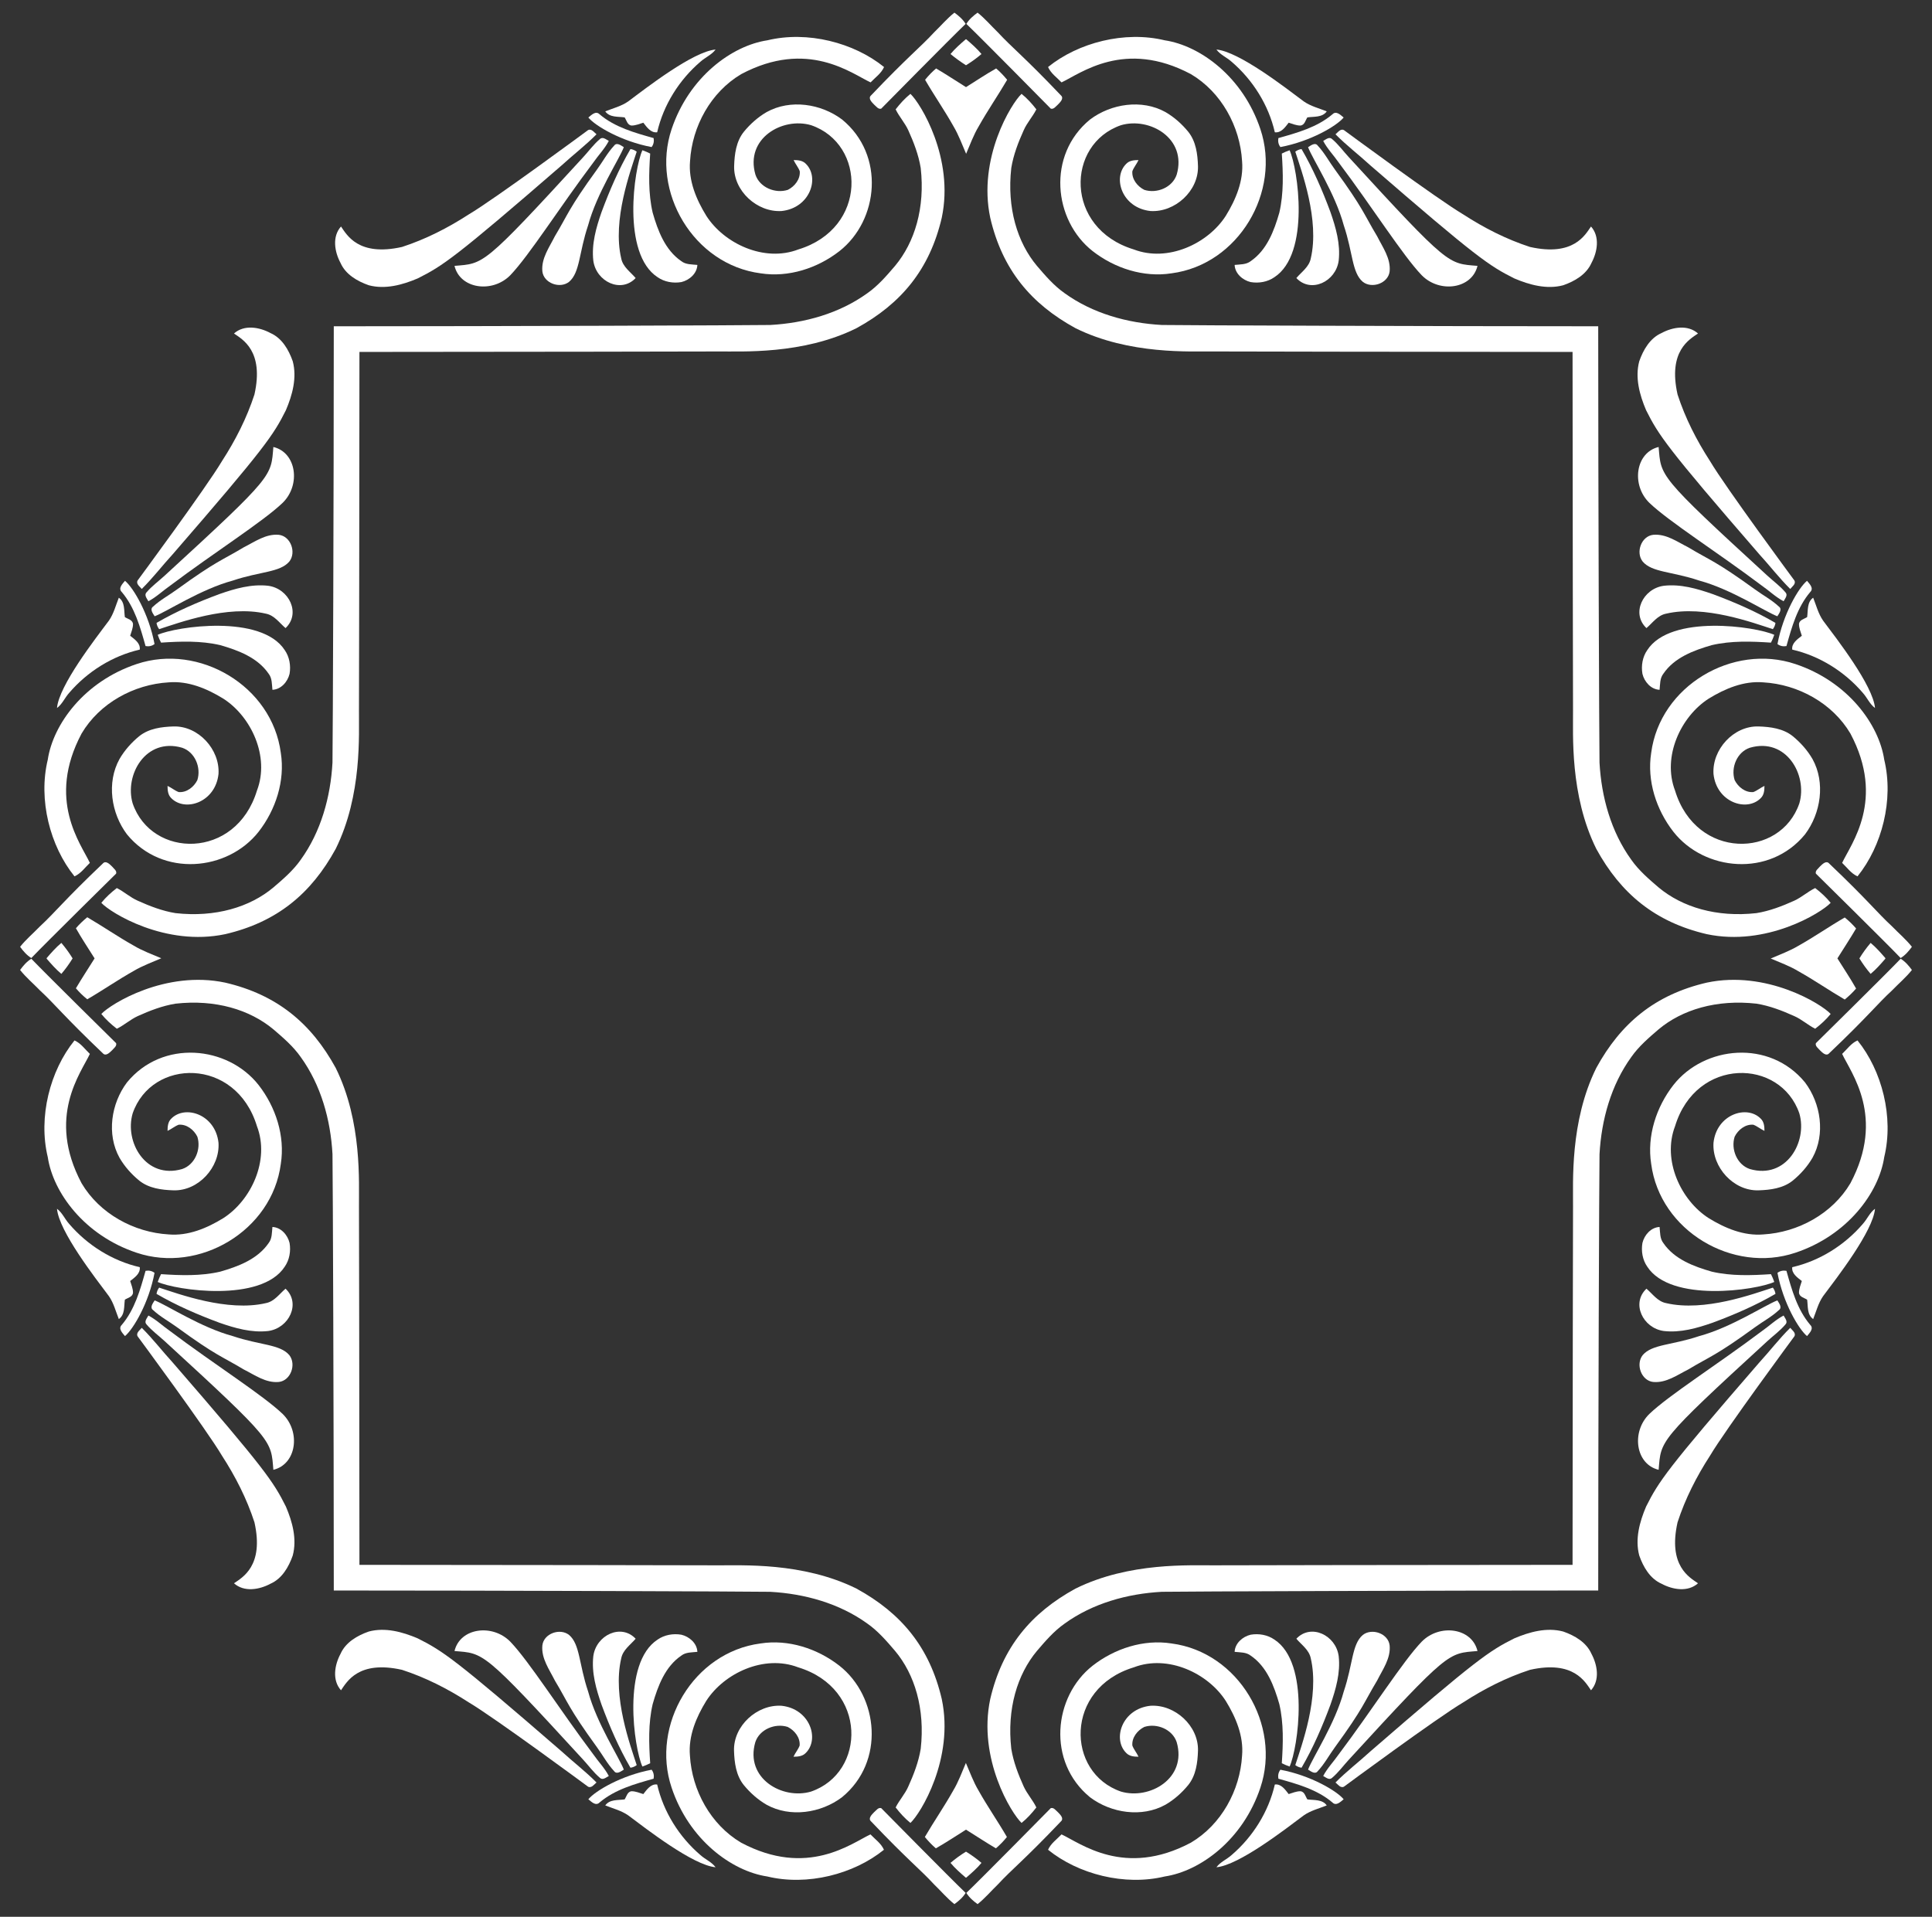 <?xml version="1.0" encoding="utf-8"?>
<!-- Generator: Adobe Illustrator 24.2.1, SVG Export Plug-In . SVG Version: 6.00 Build 0)  -->
<svg version="1.1" id="Layer_1" xmlns="http://www.w3.org/2000/svg" xmlns:xlink="http://www.w3.org/1999/xlink" x="0px" y="0px"
	 viewBox="0 0 1634 1621.4" style="enable-background:new 0 0 1634 1621.4;" xml:space="preserve">
<rect x="0" y="0" width="1634" height="1621.4" fill="#333333" stroke="none"/>
<style type="text/css">
	.st0{fill:#FFFFFF;}
</style>
<g>
	<path class="st0" d="M1330,297.7c-120.2,0-302.4-0.4-303.3-0.4c-19.6-0.2-71.5,2.9-117.1-19.7c-37.8-20.7-61.9-49.6-72.1-93.4
		c-10.7-50.5,18-97,26.5-104.8c4.7,3.8,8.8,8.3,12.5,13.1c-3.1,6.2-7.9,11.3-10.7,17.7c-4.6,10.2-8.7,20.8-10.5,31.9
		c-3.8,33.8,5.1,63,21.7,82.8c7.1,8.3,14.4,16.8,23.4,23.1c23.8,17.2,53.2,25.3,82.2,26.9c18.2,0.3,229.3,1.1,369.1,1.1
		c0,139.8,0.8,350.9,1.1,369.1c1.6,29.1,9.7,58.4,26.9,82.2c6.3,9,14.8,16.3,23.1,23.4c19.9,16.6,49,25.5,82.8,21.7
		c11.1-1.8,21.7-5.9,31.9-10.5c6.3-2.9,11.5-7.7,17.7-10.7c4.8,3.7,9.3,7.8,13.1,12.5c-7.9,8.5-54.3,37.2-104.8,26.5
		c-43.7-10.2-72.7-34.3-93.4-72.1c-22.6-45.6-19.5-97.5-19.7-117.1C1330.4,600.1,1330,417.9,1330,297.7z"/>
	<path class="st0" d="M1330,1323.7c0-120.2,0.4-302.4,0.4-303.3c0.2-19.6-2.9-71.5,19.7-117.1c20.7-37.8,49.6-61.9,93.4-72.1
		c50.5-10.7,97,18,104.8,26.5c-3.8,4.7-8.3,8.8-13.1,12.5c-6.2-3.1-11.3-7.9-17.7-10.7c-10.2-4.6-20.8-8.7-31.9-10.5
		c-33.8-3.8-63,5.1-82.8,21.7c-8.3,7.1-16.8,14.4-23.1,23.4c-17.2,23.8-25.3,53.2-26.9,82.2c-0.3,18.2-1.1,229.3-1.1,369.1
		c-139.8,0-350.9,0.8-369.1,1.1c-29.1,1.6-58.4,9.7-82.2,26.9c-9,6.3-16.3,14.8-23.4,23.1c-16.6,19.9-25.5,49-21.7,82.8
		c1.8,11.1,5.9,21.7,10.5,31.9c2.9,6.3,7.7,11.5,10.7,17.7c-3.7,4.8-7.8,9.3-12.5,13.1c-8.5-7.9-37.2-54.3-26.5-104.8
		c10.2-43.7,34.3-72.7,72.1-93.4c45.6-22.6,97.5-19.5,117.1-19.7C1027.6,1324.1,1209.8,1323.7,1330,1323.7z"/>
	<path class="st0" d="M304,1323.7c120.2,0,302.4,0.4,303.3,0.4c19.6,0.2,71.5-2.9,117.1,19.7c37.8,20.7,61.9,49.6,72.1,93.4
		c10.7,50.5-18,97-26.5,104.8c-4.7-3.8-8.8-8.3-12.5-13.1c3.1-6.2,7.9-11.3,10.7-17.7c4.6-10.2,8.7-20.8,10.5-31.9
		c3.8-33.8-5.1-63-21.7-82.8c-7.1-8.3-14.4-16.8-23.4-23.1c-23.8-17.2-53.2-25.3-82.2-26.9c-18.2-0.3-229.3-1.1-369.1-1.1
		c0-139.8-0.8-350.9-1.1-369.1c-1.6-29.1-9.7-58.4-26.9-82.2c-6.3-9-14.8-16.3-23.1-23.4c-19.9-16.6-49-25.5-82.8-21.7
		c-11.1,1.8-21.7,5.9-31.9,10.5c-6.3,2.9-11.5,7.7-17.7,10.7c-4.8-3.7-9.3-7.8-13.1-12.5c7.9-8.5,54.3-37.2,104.8-26.5
		c43.7,10.2,72.7,34.3,93.4,72.1c22.6,45.6,19.5,97.5,19.7,117.1C303.6,1021.3,304,1203.5,304,1323.7z"/>
	<path class="st0" d="M304,297.7c0,120.2-0.4,302.4-0.4,303.3c-0.2,19.6,2.9,71.5-19.7,117.1c-20.7,37.8-49.6,61.9-93.4,72.1
		c-50.5,10.7-97-18-104.8-26.5c3.8-4.7,8.3-8.8,13.1-12.5c6.2,3.1,11.3,7.9,17.7,10.7c10.2,4.6,20.8,8.7,31.9,10.5
		c33.8,3.8,63-5.1,82.8-21.7c8.3-7.1,16.8-14.4,23.1-23.4c17.2-23.8,25.3-53.2,26.9-82.2c0.3-18.2,1.1-229.3,1.1-369.1
		c139.8,0,350.9-0.8,369.1-1.1c29.1-1.6,58.4-9.7,82.2-26.9c9-6.3,16.3-14.8,23.4-23.1c16.6-19.9,25.5-49,21.7-82.8
		c-1.8-11.1-5.9-21.7-10.5-31.9c-2.9-6.3-7.7-11.5-10.7-17.7c3.7-4.8,7.8-9.3,12.5-13.1c8.5,7.9,37.2,54.3,26.5,104.8
		c-10.2,43.7-34.3,72.7-72.1,93.4c-45.6,22.6-97.5,19.5-117.1,19.7C606.4,297.3,424.2,297.7,304,297.7z"/>
	<path class="st0" d="M1346,222.4c5-9.3,7.3-22.2-0.4-30.8c-4.9,7-14.6,25.6-51.6,17.3c-20-6.5-38.8-16.1-56.4-27.5
		c-22-13-100.9-71.3-100.9-71.3c-2.9-1.6-5.2,1.9-7.2,3.5c9.3,9.4,19.8,17.4,29.5,26.3c90.2,78.2,100.6,85,121.7,95.6
		c12.9,5.5,27.5,9.5,41.4,5.8C1331.8,237.9,1341.7,232.2,1346,222.4z"/>
	<path class="st0" d="M228.7,281.7c-9.3-5-22.2-7.3-30.8,0.4c7,4.9,25.6,14.6,17.3,51.6c-6.5,20-16.1,38.8-27.5,56.4
		c-13,22-71.3,100.9-71.3,100.9c-1.6,2.9,1.9,5.2,3.5,7.2c9.4-9.3,17.4-19.8,26.3-29.5c78.2-90.2,85-100.6,95.6-121.7
		c5.5-12.9,9.5-27.5,5.8-41.4C244.2,295.9,238.5,286,228.7,281.7z"/>
	<path class="st0" d="M288,1399c-5,9.3-7.3,22.2,0.4,30.8c4.9-7,14.6-25.6,51.6-17.3c20,6.5,38.8,16.1,56.4,27.5
		c22,13,100.9,71.3,100.9,71.3c2.9,1.6,5.2-1.9,7.2-3.5c-9.3-9.4-19.8-17.4-29.5-26.3c-90.2-78.2-100.6-85-121.7-95.6
		c-12.9-5.5-27.5-9.5-41.4-5.8C302.2,1383.5,292.3,1389.2,288,1399z"/>
	<path class="st0" d="M1405.3,1339.7c9.3,5,22.2,7.3,30.8-0.4c-7-4.9-25.6-14.6-17.3-51.6c6.5-20,16.1-38.8,27.5-56.4
		c13-22,71.3-100.9,71.3-100.9c1.6-2.9-1.9-5.2-3.5-7.2c-9.4,9.3-17.4,19.8-26.3,29.5c-78.2,90.2-85,100.6-95.6,121.7
		c-5.5,12.9-9.5,27.5-5.8,41.4C1389.8,1325.5,1395.5,1335.4,1405.3,1339.7z"/>
	<path class="st0" d="M1405.3,281.7c9.3-5,22.2-7.3,30.8,0.4c-7,4.9-25.6,14.6-17.3,51.6c6.5,20,16.1,38.8,27.5,56.4
		c13,22,71.3,100.9,71.3,100.9c1.6,2.9-1.9,5.2-3.5,7.2c-9.4-9.3-17.4-19.8-26.3-29.5c-78.2-90.2-85-100.6-95.6-121.7
		c-5.5-12.9-9.5-27.5-5.8-41.4C1389.8,295.9,1395.5,286,1405.3,281.7z"/>
	<path class="st0" d="M288,222.4c-5-9.3-7.3-22.2,0.4-30.8c4.9,7,14.6,25.6,51.6,17.3c20-6.5,38.8-16.1,56.4-27.5
		c22-13,100.9-71.3,100.9-71.3c2.9-1.6,5.2,1.9,7.2,3.5c-9.3,9.4-19.8,17.4-29.5,26.3c-90.2,78.2-100.6,85-121.7,95.6
		c-12.9,5.5-27.5,9.5-41.4,5.8C302.2,237.9,292.3,232.2,288,222.4z"/>
	<path class="st0" d="M228.7,1339.7c-9.3,5-22.2,7.3-30.8-0.4c7-4.9,25.6-14.6,17.3-51.6c-6.5-20-16.1-38.8-27.5-56.4
		c-13-22-71.3-100.9-71.3-100.9c-1.6-2.9,1.9-5.2,3.5-7.2c9.4,9.3,17.4,19.8,26.3,29.5c78.2,90.2,85,100.6,95.6,121.7
		c5.5,12.9,9.5,27.5,5.8,41.4C244.2,1325.5,238.5,1335.4,228.7,1339.7z"/>
	<path class="st0" d="M1346,1399c5,9.3,7.3,22.2-0.4,30.8c-4.9-7-14.6-25.6-51.6-17.3c-20,6.5-38.8,16.1-56.4,27.5
		c-22,13-100.9,71.3-100.9,71.3c-2.9,1.6-5.2-1.9-7.2-3.5c9.3-9.4,19.8-17.4,29.5-26.3c90.2-78.2,100.6-85,121.7-95.6
		c12.9-5.5,27.5-9.5,41.4-5.8C1331.8,1383.5,1341.7,1389.2,1346,1399z"/>
	<path class="st0" d="M1249.6,224.9c-24.9-2.1-23.6,1-108.8-91.9c-4.7-5.1-8.8-10.8-14.1-15.3c-2.4-2.4-5.3,0.3-7.6,1.5
		c3.5,6.7,8.9,12.2,13.2,18.4c28.3,37.6,54.1,78.5,70.1,95.2C1217.5,248.2,1244.9,244.5,1249.6,224.9z"/>
	<path class="st0" d="M231.2,378.1c-2.1,24.9,1,23.6-91.9,108.8c-5.1,4.7-10.8,8.8-15.3,14.1c-2.4,2.4,0.3,5.3,1.5,7.6
		c6.7-3.5,12.2-8.9,18.4-13.2c37.6-28.3,78.5-54.1,95.2-70.1C254.5,410.2,250.8,382.8,231.2,378.1z"/>
	<path class="st0" d="M384.4,1396.6c24.9,2.1,23.6-1,108.8,91.9c4.7,5.1,8.8,10.8,14.1,15.3c2.4,2.4,5.3-0.3,7.6-1.5
		c-3.5-6.7-8.9-12.2-13.2-18.4c-28.3-37.6-54.1-78.5-70.1-95.2C416.5,1373.3,389.1,1376.9,384.4,1396.6z"/>
	<path class="st0" d="M1402.8,1243.3c2.1-24.9-1-23.6,91.9-108.8c5.1-4.7,10.8-8.8,15.3-14.1c2.4-2.4-0.3-5.3-1.5-7.6
		c-6.7,3.5-12.2,8.9-18.4,13.2c-37.6,28.3-78.5,54.1-95.2,70.1C1379.5,1211.2,1383.2,1238.6,1402.8,1243.3z"/>
	<path class="st0" d="M1402.8,378.1c2.1,24.9-1,23.6,91.9,108.8c5.1,4.7,10.8,8.8,15.3,14.1c2.4,2.4-0.3,5.3-1.5,7.6
		c-6.7-3.5-12.2-8.9-18.4-13.2c-37.6-28.3-78.5-54.1-95.2-70.1C1379.5,410.2,1383.2,382.8,1402.8,378.1z"/>
	<path class="st0" d="M384.4,224.9c24.9-2.1,23.6,1,108.8-91.9c4.7-5.1,8.8-10.8,14.1-15.3c2.4-2.4,5.3,0.3,7.6,1.5
		c-3.5,6.7-8.9,12.2-13.2,18.4c-28.3,37.6-54.1,78.5-70.1,95.2C416.5,248.2,389.1,244.5,384.4,224.9z"/>
	<path class="st0" d="M231.2,1243.3c-2.1-24.9,1-23.6-91.9-108.8c-5.1-4.7-10.8-8.8-15.3-14.1c-2.4-2.4,0.3-5.3,1.5-7.6
		c6.7,3.5,12.2,8.9,18.4,13.2c37.6,28.3,78.5,54.1,95.2,70.1C254.5,1211.2,250.8,1238.6,231.2,1243.3z"/>
	<path class="st0" d="M1249.6,1396.6c-24.9,2.1-23.6-1-108.8,91.9c-4.7,5.1-8.8,10.8-14.1,15.3c-2.4,2.4-5.3-0.3-7.6-1.5
		c3.5-6.7,8.9-12.2,13.2-18.4c28.3-37.6,54.1-78.5,70.1-95.2C1217.5,1373.3,1244.9,1376.9,1249.6,1396.6z"/>
	<path class="st0" d="M1175.3,229.5c1-11-5.9-20.3-10.6-29.7c-11.2-18.6-11.3-22.9-35.7-56.4c-4.9-6.7-8.8-14.1-14.5-20.2
		c-2.2-3.1-5.9-0.1-8.2,1.3c3.9,10.3,22.9,39,30.2,66.1c7.8,23.1,6.8,39.9,16.1,47.8C1160.4,244.5,1174.2,239.6,1175.3,229.5z"/>
	<path class="st0" d="M235.8,452.4c-11-1-20.3,5.9-29.7,10.6c-18.6,11.2-22.9,11.3-56.4,35.6c-6.7,4.9-14.1,8.8-20.2,14.5
		c-3.1,2.2-0.1,5.9,1.3,8.2c10.3-3.9,39-22.9,66.1-30.2c23.1-7.8,39.9-6.8,47.8-16.1C250.8,467.3,245.9,453.5,235.8,452.4z"/>
	<path class="st0" d="M458.7,1391.9c-1,11,5.9,20.3,10.6,29.7c11.2,18.6,11.3,22.9,35.6,56.4c4.9,6.7,8.8,14.1,14.5,20.2
		c2.2,3.1,5.9,0.1,8.2-1.3c-3.9-10.3-22.9-39-30.2-66.1c-7.8-23.1-6.8-39.9-16.1-47.8C473.6,1376.9,459.8,1381.8,458.7,1391.9z"/>
	<path class="st0" d="M1398.2,1169c11,1,20.3-5.9,29.7-10.6c18.6-11.2,22.9-11.3,56.4-35.7c6.7-4.9,14.1-8.8,20.2-14.5
		c3.1-2.2,0.1-5.9-1.3-8.2c-10.3,3.9-39,22.9-66.1,30.2c-23.1,7.8-39.9,6.8-47.8,16.1C1383.2,1154.1,1388.1,1167.9,1398.2,1169z"/>
	<path class="st0" d="M1398.2,452.4c11-1,20.3,5.9,29.7,10.6c18.6,11.2,22.9,11.3,56.4,35.6c6.7,4.9,14.1,8.8,20.2,14.5
		c3.1,2.2,0.1,5.9-1.3,8.2c-10.3-3.9-39-22.9-66.1-30.2c-23.1-7.8-39.9-6.8-47.8-16.1C1383.2,467.3,1388.1,453.5,1398.2,452.4z"/>
	<path class="st0" d="M458.7,229.5c-1-11,5.9-20.3,10.6-29.7c11.2-18.6,11.3-22.9,35.6-56.4c4.9-6.7,8.8-14.1,14.5-20.2
		c2.2-3.1,5.9-0.1,8.2,1.3c-3.9,10.3-22.9,39-30.2,66.1c-7.8,23.1-6.8,39.9-16.1,47.8C473.6,244.5,459.8,239.6,458.7,229.5z"/>
	<path class="st0" d="M235.8,1169c-11,1-20.3-5.9-29.7-10.6c-18.6-11.2-22.9-11.3-56.4-35.7c-6.7-4.9-14.1-8.8-20.2-14.5
		c-3.1-2.2-0.1-5.9,1.3-8.2c10.3,3.9,39,22.9,66.1,30.2c23.1,7.8,39.9,6.8,47.8,16.1C250.8,1154.1,245.9,1167.9,235.8,1169z"/>
	<path class="st0" d="M1175.3,1391.9c1,11-5.9,20.3-10.6,29.7c-11.2,18.6-11.3,22.9-35.7,56.4c-4.9,6.7-8.8,14.1-14.5,20.2
		c-2.2,3.1-5.9,0.1-8.2-1.3c3.9-10.3,22.9-39,30.2-66.1c7.8-23.1,6.8-39.9,16.1-47.8C1160.4,1376.9,1174.2,1381.8,1175.3,1391.9z"/>
	<path class="st0" d="M1136.4,99.4c-2.6-2.1-6.3-6-9.5-2.7c-13,11-29.7,15.6-45.7,20.1c-0.5,2.7,0,5.4,1.7,7.6
		C1108.4,119.6,1130.6,106.5,1136.4,99.4z"/>
	<path class="st0" d="M105.7,491.3c-2.1,2.6-6,6.3-2.7,9.5c11,13,15.6,29.7,20.1,45.7c2.7,0.5,5.4,0,7.6-1.7
		C125.9,519.3,112.8,497.1,105.7,491.3z"/>
	<path class="st0" d="M497.6,1522c2.6,2.1,6.3,6,9.5,2.7c13-11,29.7-15.6,45.7-20.1c0.5-2.7,0-5.4-1.7-7.6
		C525.6,1501.8,503.4,1514.9,497.6,1522z"/>
	<path class="st0" d="M1528.3,1130.2c2.1-2.6,6-6.3,2.7-9.5c-11-13-15.6-29.7-20.1-45.7c-2.7-0.5-5.4,0-7.6,1.7
		C1508.1,1102.1,1521.2,1124.3,1528.3,1130.2z"/>
	<path class="st0" d="M1528.3,491.3c2.1,2.6,6,6.3,2.7,9.5c-11,13-15.6,29.7-20.1,45.7c-2.7,0.5-5.4,0-7.6-1.7
		C1508.1,519.3,1521.2,497.1,1528.3,491.3z"/>
	<path class="st0" d="M497.6,99.4c2.6-2.1,6.3-6,9.5-2.7c13,11,29.7,15.6,45.7,20.1c0.5,2.7,0,5.4-1.7,7.6
		C525.6,119.6,503.4,106.5,497.6,99.4z"/>
	<path class="st0" d="M105.7,1130.2c-2.1-2.6-6-6.3-2.7-9.5c11-13,15.6-29.7,20.1-45.7c2.7-0.5,5.4,0,7.6,1.7
		C125.9,1102.1,112.8,1124.3,105.7,1130.2z"/>
	<path class="st0" d="M1136.4,1522c-2.6,2.1-6.3,6-9.5,2.7c-13-11-29.7-15.6-45.7-20.1c-0.5-2.7,0-5.4,1.7-7.6
		C1108.4,1501.8,1130.6,1514.9,1136.4,1522z"/>
	<path class="st0" d="M1132.2,220.5c1.6-14.1-2.4-28-7-41.2c-6.8-18.3-14.6-36.4-24.4-53.2c-1.9,0.2-3.7,1-5.3,2.2
		c5.3,16.5,20.7,57.8,13.1,90.3c-1.4,7.2-7.8,11.4-12.2,16.6C1108.7,248.3,1129.8,238.3,1132.2,220.5z"/>
	<path class="st0" d="M226.8,495.5c-14.1-1.6-28,2.4-41.2,7c-18.3,6.8-36.4,14.6-53.2,24.4c0.2,1.9,1,3.7,2.2,5.3
		c16.5-5.3,57.8-20.7,90.3-13.1c7.2,1.4,11.4,7.8,16.6,12.2C254.6,519,244.6,497.9,226.8,495.5z"/>
	<path class="st0" d="M501.8,1400.9c-1.6,14.1,2.4,28,7,41.2c6.8,18.3,14.6,36.4,24.4,53.2c1.9-0.2,3.7-1,5.3-2.2
		c-5.3-16.5-20.7-57.8-13.1-90.3c1.4-7.2,7.8-11.4,12.2-16.6C525.3,1373.1,504.2,1383.1,501.8,1400.9z"/>
	<path class="st0" d="M1407.2,1125.9c14.1,1.6,28-2.4,41.2-7c18.3-6.8,36.4-14.6,53.2-24.4c-0.2-1.9-1-3.7-2.2-5.3
		c-16.5,5.3-57.8,20.7-90.3,13.1c-7.2-1.4-11.4-7.8-16.6-12.2C1379.4,1102.4,1389.4,1123.5,1407.2,1125.9z"/>
	<path class="st0" d="M1407.2,495.5c14.1-1.6,28,2.4,41.2,7c18.3,6.8,36.4,14.6,53.2,24.4c-0.2,1.9-1,3.7-2.2,5.3
		c-16.5-5.3-57.8-20.7-90.3-13.1c-7.2,1.4-11.4,7.8-16.6,12.2C1379.4,519,1389.4,497.9,1407.2,495.5z"/>
	<path class="st0" d="M501.8,220.5c-1.6-14.1,2.4-28,7-41.2c6.8-18.3,14.6-36.4,24.4-53.2c1.9,0.2,3.7,1,5.3,2.2
		c-5.3,16.5-20.7,57.8-13.1,90.3c1.4,7.2,7.8,11.4,12.2,16.6C525.3,248.3,504.2,238.3,501.8,220.5z"/>
	<path class="st0" d="M226.8,1125.9c-14.1,1.6-28-2.4-41.2-7c-18.3-6.8-36.4-14.6-53.2-24.4c0.2-1.9,1-3.7,2.2-5.3
		c16.5,5.3,57.8,20.7,90.3,13.1c7.2-1.4,11.4-7.8,16.6-12.2C254.6,1102.4,244.6,1123.5,226.8,1125.9z"/>
	<path class="st0" d="M1132.2,1400.9c1.6,14.1-2.4,28-7,41.2c-6.8,18.3-14.6,36.4-24.4,53.2c-1.9-0.2-3.7-1-5.3-2.2
		c5.3-16.5,20.7-57.8,13.1-90.3c-1.4-7.2-7.8-11.4-12.2-16.6C1108.7,1373.1,1129.8,1383.1,1132.2,1400.9z"/>
	<path class="st0" d="M1105.7,99.3c5.6-0.8,12.7,0.2,16.4-5.1c-6.5-2.6-13.5-4.3-19.4-8.4c-15.5-11.6-54.8-42.2-73.9-43.9
		c3.3,4.5,8.7,6.6,12.8,10.3c18,15.4,31.3,36.6,36.6,59.7c5.4,0.7,8.8-4.4,11.7-8.1c3.3,1,6.5,2.4,9.9,2.4
		C1103.4,105.9,1104.1,101.7,1105.7,99.3z"/>
	<path class="st0" d="M105.6,522c-0.8-5.6,0.2-12.7-5.1-16.4c-2.6,6.5-4.3,13.5-8.4,19.4c-11.6,15.5-42.2,54.8-43.9,73.9
		c4.5-3.3,6.6-8.7,10.3-12.8c15.4-18,36.6-31.3,59.7-36.6c0.7-5.4-4.4-8.8-8.1-11.7c1-3.3,2.4-6.5,2.4-9.9
		C112.2,524.3,108,523.6,105.6,522z"/>
	<path class="st0" d="M528.3,1522.1c-5.6,0.8-12.7-0.2-16.4,5.1c6.5,2.6,13.5,4.3,19.4,8.4c15.5,11.6,54.8,42.2,73.9,43.9
		c-3.3-4.5-8.7-6.6-12.8-10.3c-18-15.4-31.3-36.6-36.6-59.7c-5.4-0.7-8.8,4.4-11.7,8.1c-3.3-1-6.5-2.4-9.9-2.4
		C530.6,1515.5,529.9,1519.7,528.3,1522.1z"/>
	<path class="st0" d="M1528.4,1099.4c0.8,5.6-0.2,12.7,5.1,16.4c2.6-6.5,4.3-13.5,8.4-19.4c11.6-15.5,42.2-54.8,43.9-73.9
		c-4.5,3.3-6.6,8.7-10.3,12.8c-15.4,18-36.6,31.3-59.7,36.6c-0.7,5.4,4.4,8.8,8.1,11.7c-1,3.3-2.4,6.5-2.4,9.9
		C1521.8,1097.1,1526,1097.8,1528.4,1099.4z"/>
	<path class="st0" d="M1528.4,522c0.8-5.6-0.2-12.7,5.1-16.4c2.6,6.5,4.3,13.5,8.4,19.4c11.6,15.5,42.2,54.8,43.9,73.9
		c-4.5-3.3-6.6-8.7-10.3-12.8c-15.4-18-36.6-31.3-59.7-36.6c-0.7-5.4,4.4-8.8,8.1-11.7c-1-3.3-2.4-6.5-2.4-9.9
		C1521.8,524.3,1526,523.6,1528.4,522z"/>
	<path class="st0" d="M528.3,99.3c-5.6-0.8-12.7,0.2-16.4-5.1c6.5-2.6,13.5-4.3,19.4-8.4c15.5-11.6,54.8-42.2,73.9-43.9
		c-3.3,4.5-8.7,6.6-12.8,10.3c-18,15.4-31.3,36.6-36.6,59.7c-5.4,0.7-8.8-4.4-11.7-8.1c-3.3,1-6.5,2.4-9.9,2.4
		C530.6,105.9,529.9,101.7,528.3,99.3z"/>
	<path class="st0" d="M105.6,1099.4c-0.8,5.6,0.2,12.7-5.1,16.4c-2.6-6.5-4.3-13.5-8.4-19.4c-11.6-15.5-42.2-54.8-43.9-73.9
		c4.5,3.3,6.6,8.7,10.3,12.8c15.4,18,36.6,31.3,59.7,36.6c0.7,5.4-4.4,8.8-8.1,11.7c1,3.3,2.4,6.5,2.4,9.9
		C112.2,1097.1,108,1097.8,105.6,1099.4z"/>
	<path class="st0" d="M1105.7,1522.1c5.6,0.8,12.7-0.2,16.4,5.1c-6.5,2.6-13.5,4.3-19.4,8.4c-15.5,11.6-54.8,42.2-73.9,43.9
		c3.3-4.5,8.7-6.6,12.8-10.3c18-15.4,31.3-36.6,36.6-59.7c5.4-0.7,8.8,4.4,11.7,8.1c3.3-1,6.5-2.4,9.9-2.4
		C1103.4,1515.5,1104.1,1519.7,1105.7,1522.1z"/>
	<path class="st0" d="M1090.7,127.1c-2.3,0.8-4.5,1.7-6.6,2.8c1.1,16.6,1.7,33.6-2.1,50c-4.4,15.3-10.5,31.6-24.2,41
		c-3.8,3-8.9,2.7-13.6,3.2c0.3,7.3,6.8,12.9,13.5,14.5c6.9,1.2,14.4-0.1,20.1-4.1C1108.4,214.6,1097.7,142.5,1090.7,127.1z"/>
	<path class="st0" d="M133.4,537c0.8,2.3,1.7,4.5,2.8,6.6c16.6-1.1,33.6-1.7,50,2.1c15.3,4.4,31.6,10.5,41,24.2
		c3,3.8,2.7,8.9,3.2,13.6c7.3-0.3,12.9-6.8,14.5-13.5c1.2-6.9-0.1-14.4-4.1-20.1C220.9,519.3,148.8,530,133.4,537z"/>
	<path class="st0" d="M543.3,1494.3c2.3-0.8,4.5-1.7,6.6-2.8c-1.1-16.6-1.7-33.6,2.1-50c4.4-15.3,10.5-31.7,24.2-41
		c3.8-3,8.9-2.7,13.6-3.2c-0.3-7.3-6.8-12.9-13.5-14.5c-6.9-1.2-14.4,0.1-20.1,4.1C525.6,1406.8,536.3,1479,543.3,1494.3z"/>
	<path class="st0" d="M1500.6,1084.4c-0.8-2.3-1.7-4.5-2.8-6.6c-16.6,1.1-33.6,1.7-50-2.1c-15.3-4.4-31.7-10.5-41-24.2
		c-3-3.8-2.7-8.9-3.2-13.6c-7.3,0.3-12.9,6.8-14.5,13.5c-1.2,6.9,0.1,14.4,4.1,20.1C1413.1,1102.1,1485.2,1091.4,1500.6,1084.4z"/>
	<path class="st0" d="M1500.6,537c-0.8,2.3-1.7,4.5-2.8,6.6c-16.6-1.1-33.6-1.7-50,2.1c-15.3,4.4-31.7,10.5-41,24.2
		c-3,3.8-2.7,8.9-3.2,13.6c-7.3-0.3-12.9-6.8-14.5-13.5c-1.2-6.9,0.1-14.4,4.1-20.1C1413.1,519.3,1485.2,530,1500.6,537z"/>
	<path class="st0" d="M543.3,127.1c2.3,0.8,4.5,1.7,6.6,2.8c-1.1,16.6-1.7,33.6,2.1,50c4.4,15.3,10.5,31.6,24.2,41
		c3.8,3,8.9,2.7,13.6,3.2c-0.3,7.3-6.8,12.9-13.5,14.5c-6.9,1.2-14.4-0.1-20.1-4.1C525.6,214.6,536.3,142.5,543.3,127.1z"/>
	<path class="st0" d="M133.4,1084.4c0.8-2.3,1.7-4.5,2.8-6.6c16.6,1.1,33.6,1.7,50-2.1c15.3-4.4,31.6-10.5,41-24.2
		c3-3.8,2.7-8.9,3.2-13.6c7.3,0.3,12.9,6.8,14.5,13.5c1.2,6.9-0.1,14.4-4.1,20.1C220.9,1102.1,148.8,1091.4,133.4,1084.4z"/>
	<path class="st0" d="M1090.7,1494.3c-2.3-0.8-4.5-1.7-6.6-2.8c1.1-16.6,1.7-33.6-2.1-50c-4.4-15.3-10.5-31.7-24.2-41
		c-3.8-3-8.9-2.7-13.6-3.2c0.3-7.3,6.8-12.9,13.5-14.5c6.9-1.2,14.4,0.1,20.1,4.1C1108.4,1406.8,1097.7,1479,1090.7,1494.3z"/>
	<path class="st0" d="M1066,109.3c-14.7-44.2-50.9-70.7-80.9-75.2c-33.9-8.2-73.1,1.9-98.7,22.6c2.4,5.4,7.4,8.8,11.4,13
		c16.1-7.5,53.3-36.8,109.4-7c25.7,15.2,41.6,44.2,43.3,73.7c1.4,16.5-5.3,32.4-13.8,46.2c-15,23.4-48.9,39.5-77.8,28.4
		c-58.7-17.9-57.4-89.1-10.8-105.1c24.1-7.1,56,11.1,47.1,41.8c-3.6,10.9-16.8,16.3-27.4,12.9c-5.8-2.9-10.7-9-10.1-15.8
		c1.3-3.4,3.7-6.1,5.2-9.4c-3.6,0-7.6,0.3-10.3,3.1c-12,11.7-3.7,37.4,20.4,40c20.7,1.3,40.8-17,40.2-38c-0.3-10.1-1.7-20.9-8.2-29
		c-5.4-6.6-11.9-12.4-19.3-16.7c-20-11.1-46-7.1-63.8,6.3c-36.6,30-31,85.2,2.2,111.3c18.6,14.5,43.1,22.5,66.7,18.8
		C1047.6,223.8,1083.7,162,1066,109.3z"/>
	<path class="st0" d="M115.6,561.7c-44.2,14.7-70.7,50.9-75.2,80.9c-8.2,33.9,1.9,73.1,22.6,98.7c5.4-2.4,8.8-7.4,13-11.4
		c-7.5-16.1-36.8-53.3-7-109.4c15.2-25.7,44.2-41.6,73.7-43.3c16.5-1.4,32.4,5.3,46.2,13.8c23.4,15,39.5,48.9,28.4,77.8
		c-17.9,58.7-89.1,57.4-105.1,10.8c-7.1-24.1,11.1-56,41.8-47.1c10.9,3.6,16.3,16.8,12.9,27.4c-2.9,5.8-9,10.7-15.8,10.1
		c-3.4-1.3-6.1-3.7-9.4-5.2c0,3.6,0.3,7.6,3.1,10.3c11.7,12,37.4,3.7,40-20.4c1.3-20.7-17-40.8-38-40.2c-10.1,0.3-20.9,1.7-29,8.2
		c-6.6,5.4-12.4,11.9-16.7,19.3c-11.1,20-7.1,46,6.3,63.8c30,36.6,85.2,31,111.3-2.2c14.5-18.6,22.5-43.1,18.8-66.7
		C230.1,580.1,168.3,544,115.6,561.7z"/>
	<path class="st0" d="M568,1512.1c14.7,44.2,50.9,70.7,80.9,75.2c33.9,8.2,73.1-1.9,98.7-22.6c-2.4-5.4-7.4-8.8-11.4-13
		c-16.1,7.5-53.3,36.8-109.4,7c-25.7-15.2-41.6-44.2-43.3-73.7c-1.4-16.5,5.3-32.4,13.8-46.2c15-23.4,48.9-39.5,77.8-28.4
		c58.7,17.9,57.4,89.1,10.8,105.1c-24.1,7.1-56-11.1-47.1-41.8c3.6-10.9,16.8-16.3,27.4-12.9c5.8,2.9,10.7,9,10.1,15.8
		c-1.3,3.4-3.7,6.1-5.2,9.4c3.6,0,7.6-0.3,10.3-3.1c12-11.7,3.7-37.4-20.4-40c-20.7-1.3-40.8,17-40.2,38c0.3,10.1,1.7,20.9,8.2,29
		c5.4,6.6,11.9,12.4,19.3,16.7c20,11.1,46,7.1,63.8-6.3c36.6-30,31-85.2-2.2-111.3c-18.6-14.5-43.1-22.5-66.7-18.8
		C586.4,1397.6,550.3,1459.4,568,1512.1z"/>
	<path class="st0" d="M1518.4,1059.7c44.2-14.7,70.7-50.9,75.2-80.9c8.2-33.9-1.9-73.1-22.6-98.7c-5.4,2.4-8.8,7.4-13,11.4
		c7.5,16.1,36.8,53.3,7,109.4c-15.2,25.7-44.2,41.6-73.7,43.3c-16.5,1.4-32.4-5.3-46.2-13.8c-23.4-15-39.5-48.9-28.4-77.8
		c17.9-58.7,89.1-57.4,105.1-10.8c7.1,24.1-11.1,56-41.8,47.1c-10.9-3.6-16.3-16.8-12.9-27.4c2.9-5.8,9-10.7,15.8-10.1
		c3.4,1.3,6.1,3.7,9.4,5.2c0-3.6-0.3-7.6-3.1-10.3c-11.7-12-37.4-3.7-40,20.4c-1.3,20.7,17,40.8,38,40.2c10.1-0.3,20.9-1.7,29-8.2
		c6.6-5.4,12.4-11.9,16.7-19.3c11.1-20,7.1-46-6.3-63.8c-30-36.6-85.2-31-111.3,2.2c-14.5,18.6-22.5,43.1-18.8,66.7
		C1403.9,1041.3,1465.7,1077.4,1518.4,1059.7z"/>
	<path class="st0" d="M1518.4,561.7c44.2,14.7,70.7,50.9,75.2,80.9c8.2,33.9-1.9,73.1-22.6,98.7c-5.4-2.4-8.8-7.4-13-11.4
		c7.5-16.1,36.8-53.3,7-109.4c-15.2-25.7-44.2-41.6-73.7-43.3c-16.5-1.4-32.4,5.3-46.2,13.8c-23.4,15-39.5,48.9-28.4,77.8
		c17.9,58.7,89.1,57.4,105.1,10.8c7.1-24.1-11.1-56-41.8-47.1c-10.9,3.6-16.3,16.8-12.9,27.4c2.9,5.8,9,10.7,15.8,10.1
		c3.4-1.3,6.1-3.7,9.4-5.2c0,3.6-0.3,7.6-3.1,10.3c-11.7,12-37.4,3.7-40-20.4c-1.3-20.7,17-40.8,38-40.2c10.1,0.3,20.9,1.7,29,8.2
		c6.6,5.4,12.4,11.9,16.7,19.3c11.1,20,7.1,46-6.3,63.8c-30,36.6-85.2,31-111.3-2.2c-14.5-18.6-22.5-43.1-18.8-66.7
		C1403.9,580.1,1465.7,544,1518.4,561.7z"/>
	<path class="st0" d="M568,109.3C582.8,65.1,619,38.6,649,34.1c33.9-8.2,73.1,1.9,98.7,22.6c-2.4,5.4-7.4,8.8-11.4,13
		c-16.1-7.5-53.3-36.8-109.4-7c-25.7,15.2-41.6,44.2-43.3,73.7c-1.4,16.5,5.3,32.4,13.8,46.2c15,23.4,48.9,39.5,77.8,28.4
		c58.7-17.9,57.4-89.1,10.8-105.1c-24.1-7.1-56,11.1-47.1,41.8c3.6,10.9,16.8,16.3,27.4,12.9c5.8-2.9,10.7-9,10.1-15.8
		c-1.3-3.4-3.7-6.1-5.2-9.4c3.6,0,7.6,0.3,10.3,3.1c12,11.7,3.7,37.4-20.4,40c-20.7,1.3-40.8-17-40.2-38c0.3-10.1,1.7-20.9,8.2-29
		c5.4-6.6,11.9-12.4,19.3-16.7c20-11.1,46-7.1,63.8,6.3c36.6,30,31,85.2-2.2,111.3c-18.6,14.5-43.1,22.5-66.7,18.8
		C586.4,223.8,550.3,162,568,109.3z"/>
	<path class="st0" d="M115.6,1059.7c-44.2-14.7-70.7-50.9-75.2-80.9c-8.2-33.9,1.9-73.1,22.6-98.7c5.4,2.4,8.8,7.4,13,11.4
		c-7.5,16.1-36.8,53.3-7,109.4c15.2,25.7,44.2,41.6,73.7,43.3c16.5,1.4,32.4-5.3,46.2-13.8c23.4-15,39.5-48.9,28.4-77.8
		c-17.9-58.7-89.1-57.4-105.1-10.8c-7.1,24.1,11.1,56,41.8,47.1c10.9-3.6,16.3-16.8,12.9-27.4c-2.9-5.8-9-10.7-15.8-10.1
		c-3.4,1.3-6.1,3.7-9.4,5.2c0-3.6,0.3-7.6,3.1-10.3c11.7-12,37.4-3.7,40,20.4c1.3,20.7-17,40.8-38,40.2c-10.1-0.3-20.9-1.7-29-8.2
		c-6.6-5.4-12.4-11.9-16.7-19.3c-11.1-20-7.1-46,6.3-63.8c30-36.6,85.2-31,111.3,2.2c14.5,18.6,22.5,43.1,18.8,66.7
		C230.1,1041.3,168.3,1077.4,115.6,1059.7z"/>
	<path class="st0" d="M1066,1512.1c-14.7,44.2-50.9,70.7-80.9,75.2c-33.9,8.2-73.1-1.9-98.7-22.6c2.4-5.4,7.4-8.8,11.4-13
		c16.1,7.5,53.3,36.8,109.4,7c25.7-15.2,41.6-44.2,43.3-73.7c1.4-16.5-5.3-32.4-13.8-46.2c-15-23.4-48.9-39.5-77.8-28.4
		c-58.7,17.9-57.4,89.1-10.8,105.1c24.1,7.1,56-11.1,47.1-41.8c-3.6-10.9-16.8-16.3-27.4-12.9c-5.8,2.9-10.7,9-10.1,15.8
		c1.3,3.4,3.7,6.1,5.2,9.4c-3.6,0-7.6-0.3-10.3-3.1c-12-11.7-3.7-37.4,20.4-40c20.7-1.3,40.8,17,40.2,38c-0.3,10.1-1.7,20.9-8.2,29
		c-5.4,6.6-11.9,12.4-19.3,16.7c-20,11.1-46,7.1-63.8-6.3c-36.6-30-31-85.2,2.2-111.3c18.6-14.5,43.1-22.5,66.7-18.8
		C1047.6,1397.6,1083.7,1459.4,1066,1512.1z"/>
	<path class="st0" d="M894.7,88.5c1.9-2,5.5-5.3,2.5-7.9c-31.3-32.9-41.1-40.1-53.3-53.3c-5.7-5.5-10.9-11.7-17.1-16.6
		c-3.6,2.6-7.1,5.6-9.5,9.5c12.6,12,71.4,71.7,71.4,71.7C891.2,92.7,893,89.9,894.7,88.5z"/>
	<path class="st0" d="M94.8,733c-2-1.9-5.3-5.5-7.9-2.5c-32.9,31.3-40.1,41.1-53.3,53.3c-5.5,5.7-11.7,10.9-16.6,17.1
		c2.6,3.6,5.6,7.1,9.5,9.5c12-12.6,71.7-71.4,71.7-71.4C99,736.5,96.2,734.8,94.8,733z"/>
	<path class="st0" d="M739.3,1532.9c-1.9,2-5.5,5.3-2.5,7.9c31.3,32.9,41.1,40.1,53.3,53.3c5.7,5.5,10.9,11.7,17.1,16.6
		c3.6-2.6,7.1-5.6,9.5-9.5c-12.6-12-71.4-71.7-71.4-71.7C742.8,1528.7,741,1531.5,739.3,1532.9z"/>
	<path class="st0" d="M1539.2,888.4c2,1.9,5.3,5.5,7.9,2.5c32.9-31.3,40.1-41.1,53.3-53.3c5.5-5.7,11.7-10.9,16.6-17.1
		c-2.6-3.6-5.6-7.1-9.5-9.5c-12,12.6-71.7,71.4-71.7,71.4C1535,884.9,1537.8,886.7,1539.2,888.4z"/>
	<path class="st0" d="M1539.2,733c2-1.9,5.3-5.5,7.9-2.5c32.9,31.3,40.1,41.1,53.3,53.3c5.5,5.7,11.7,10.9,16.6,17.1
		c-2.6,3.6-5.6,7.1-9.5,9.5c-12-12.6-71.7-71.4-71.7-71.4C1535,736.5,1537.8,734.8,1539.2,733z"/>
	<path class="st0" d="M739.3,88.5c-1.9-2-5.5-5.3-2.5-7.9c31.3-32.9,41.1-40.1,53.3-53.3c5.7-5.5,10.9-11.7,17.1-16.6
		c3.6,2.6,7.1,5.6,9.5,9.5c-12.6,12-71.4,71.7-71.4,71.7C742.8,92.7,741,89.9,739.3,88.5z"/>
	<path class="st0" d="M94.8,888.4c-2,1.9-5.3,5.5-7.9,2.5c-32.9-31.3-40.1-41.1-53.3-53.3c-5.5-5.7-11.7-10.9-16.6-17.1
		c2.6-3.6,5.6-7.1,9.5-9.5c12,12.6,71.7,71.4,71.7,71.4C99,884.9,96.2,886.7,94.8,888.4z"/>
	<path class="st0" d="M894.7,1532.9c1.9,2,5.5,5.3,2.5,7.9c-31.3,32.9-41.1,40.1-53.3,53.3c-5.7,5.5-10.9,11.7-17.1,16.6
		c-3.6-2.6-7.1-5.6-9.5-9.5c12.6-12,71.4-71.7,71.4-71.7C891.2,1528.7,893,1531.5,894.7,1532.9z"/>
	<path class="st0" d="M817,73.7c8.5-5.3,16.8-10.9,25.5-15.8c3.4,2.9,6.5,6.2,9.3,9.6c-7.7,13.2-16.5,25.9-24,39.3
		c-4.4,7.3-7.3,15.4-10.7,23.3c-3.4-7.8-6.3-15.9-10.7-23.3c-7.5-13.4-16.3-26-24-39.3c2.8-3.5,5.9-6.7,9.3-9.6
		C800.2,62.9,808.5,68.4,817,73.7z"/>
	<path class="st0" d="M1554,810.7c5.3,8.5,10.9,16.8,15.8,25.5c-2.9,3.4-6.2,6.5-9.6,9.3c-13.2-7.7-25.9-16.5-39.3-24
		c-7.3-4.4-15.4-7.3-23.3-10.7c7.8-3.4,15.9-6.3,23.3-10.7c13.4-7.5,26-16.3,39.3-24c3.5,2.8,6.7,5.9,9.6,9.3
		C1564.8,793.9,1559.3,802.2,1554,810.7z"/>
	<path class="st0" d="M817,1547.7c-8.5,5.3-16.8,10.9-25.5,15.8c-3.4-2.9-6.5-6.2-9.3-9.6c7.7-13.2,16.5-25.9,24-39.3
		c4.4-7.3,7.3-15.4,10.7-23.3c3.4,7.8,6.3,15.9,10.7,23.3c7.5,13.4,16.3,26,24,39.3c-2.8,3.5-5.9,6.7-9.3,9.6
		C833.8,1558.5,825.5,1553,817,1547.7z"/>
	<path class="st0" d="M80,810.7c-5.3-8.5-10.9-16.8-15.8-25.5c2.9-3.4,6.2-6.5,9.6-9.3c13.2,7.7,25.9,16.5,39.3,24
		c7.3,4.4,15.4,7.3,23.3,10.7c-7.8,3.4-15.9,6.3-23.3,10.7c-13.4,7.5-26,16.3-39.3,24c-3.5-2.8-6.7-5.9-9.6-9.3
		C69.2,827.5,74.7,819.2,80,810.7z"/>
	<path class="st0" d="M817,55.2c4.6-2.8,9-6,13.1-9.5c-3.8-4.6-8.4-8.6-12.9-12.5c-0.1,0-0.1,0.1-0.2,0.1c-0.1,0-0.1-0.1-0.2-0.1
		c-4.5,3.9-9.1,7.9-12.9,12.5C808,49.1,812.4,52.3,817,55.2z"/>
	<path class="st0" d="M1572.6,810.7c2.8,4.6,6,9,9.5,13.1c4.6-3.8,8.6-8.4,12.5-12.9c0-0.1-0.1-0.1-0.1-0.2c0-0.1,0.1-0.1,0.1-0.2
		c-3.9-4.5-7.9-9.1-12.5-12.9C1578.6,801.7,1575.4,806.1,1572.6,810.7z"/>
	<path class="st0" d="M817,1566.3c-4.6,2.8-9,6-13.1,9.5c3.8,4.6,8.4,8.6,12.9,12.5c0.1,0,0.1-0.1,0.2-0.1c0.1,0,0.1,0.1,0.2,0.1
		c4.5-3.9,9.1-7.9,12.9-12.5C826,1572.3,821.6,1569.1,817,1566.3z"/>
	<path class="st0" d="M61.4,810.7c-2.8-4.6-6-9-9.5-13.1c-4.6,3.8-8.6,8.4-12.5,12.9c0,0.1,0.1,0.1,0.1,0.2c0,0.1-0.1,0.1-0.1,0.2
		c3.9,4.5,7.9,9.1,12.5,12.9C55.4,819.7,58.6,815.3,61.4,810.7z"/>
</g>
</svg>
